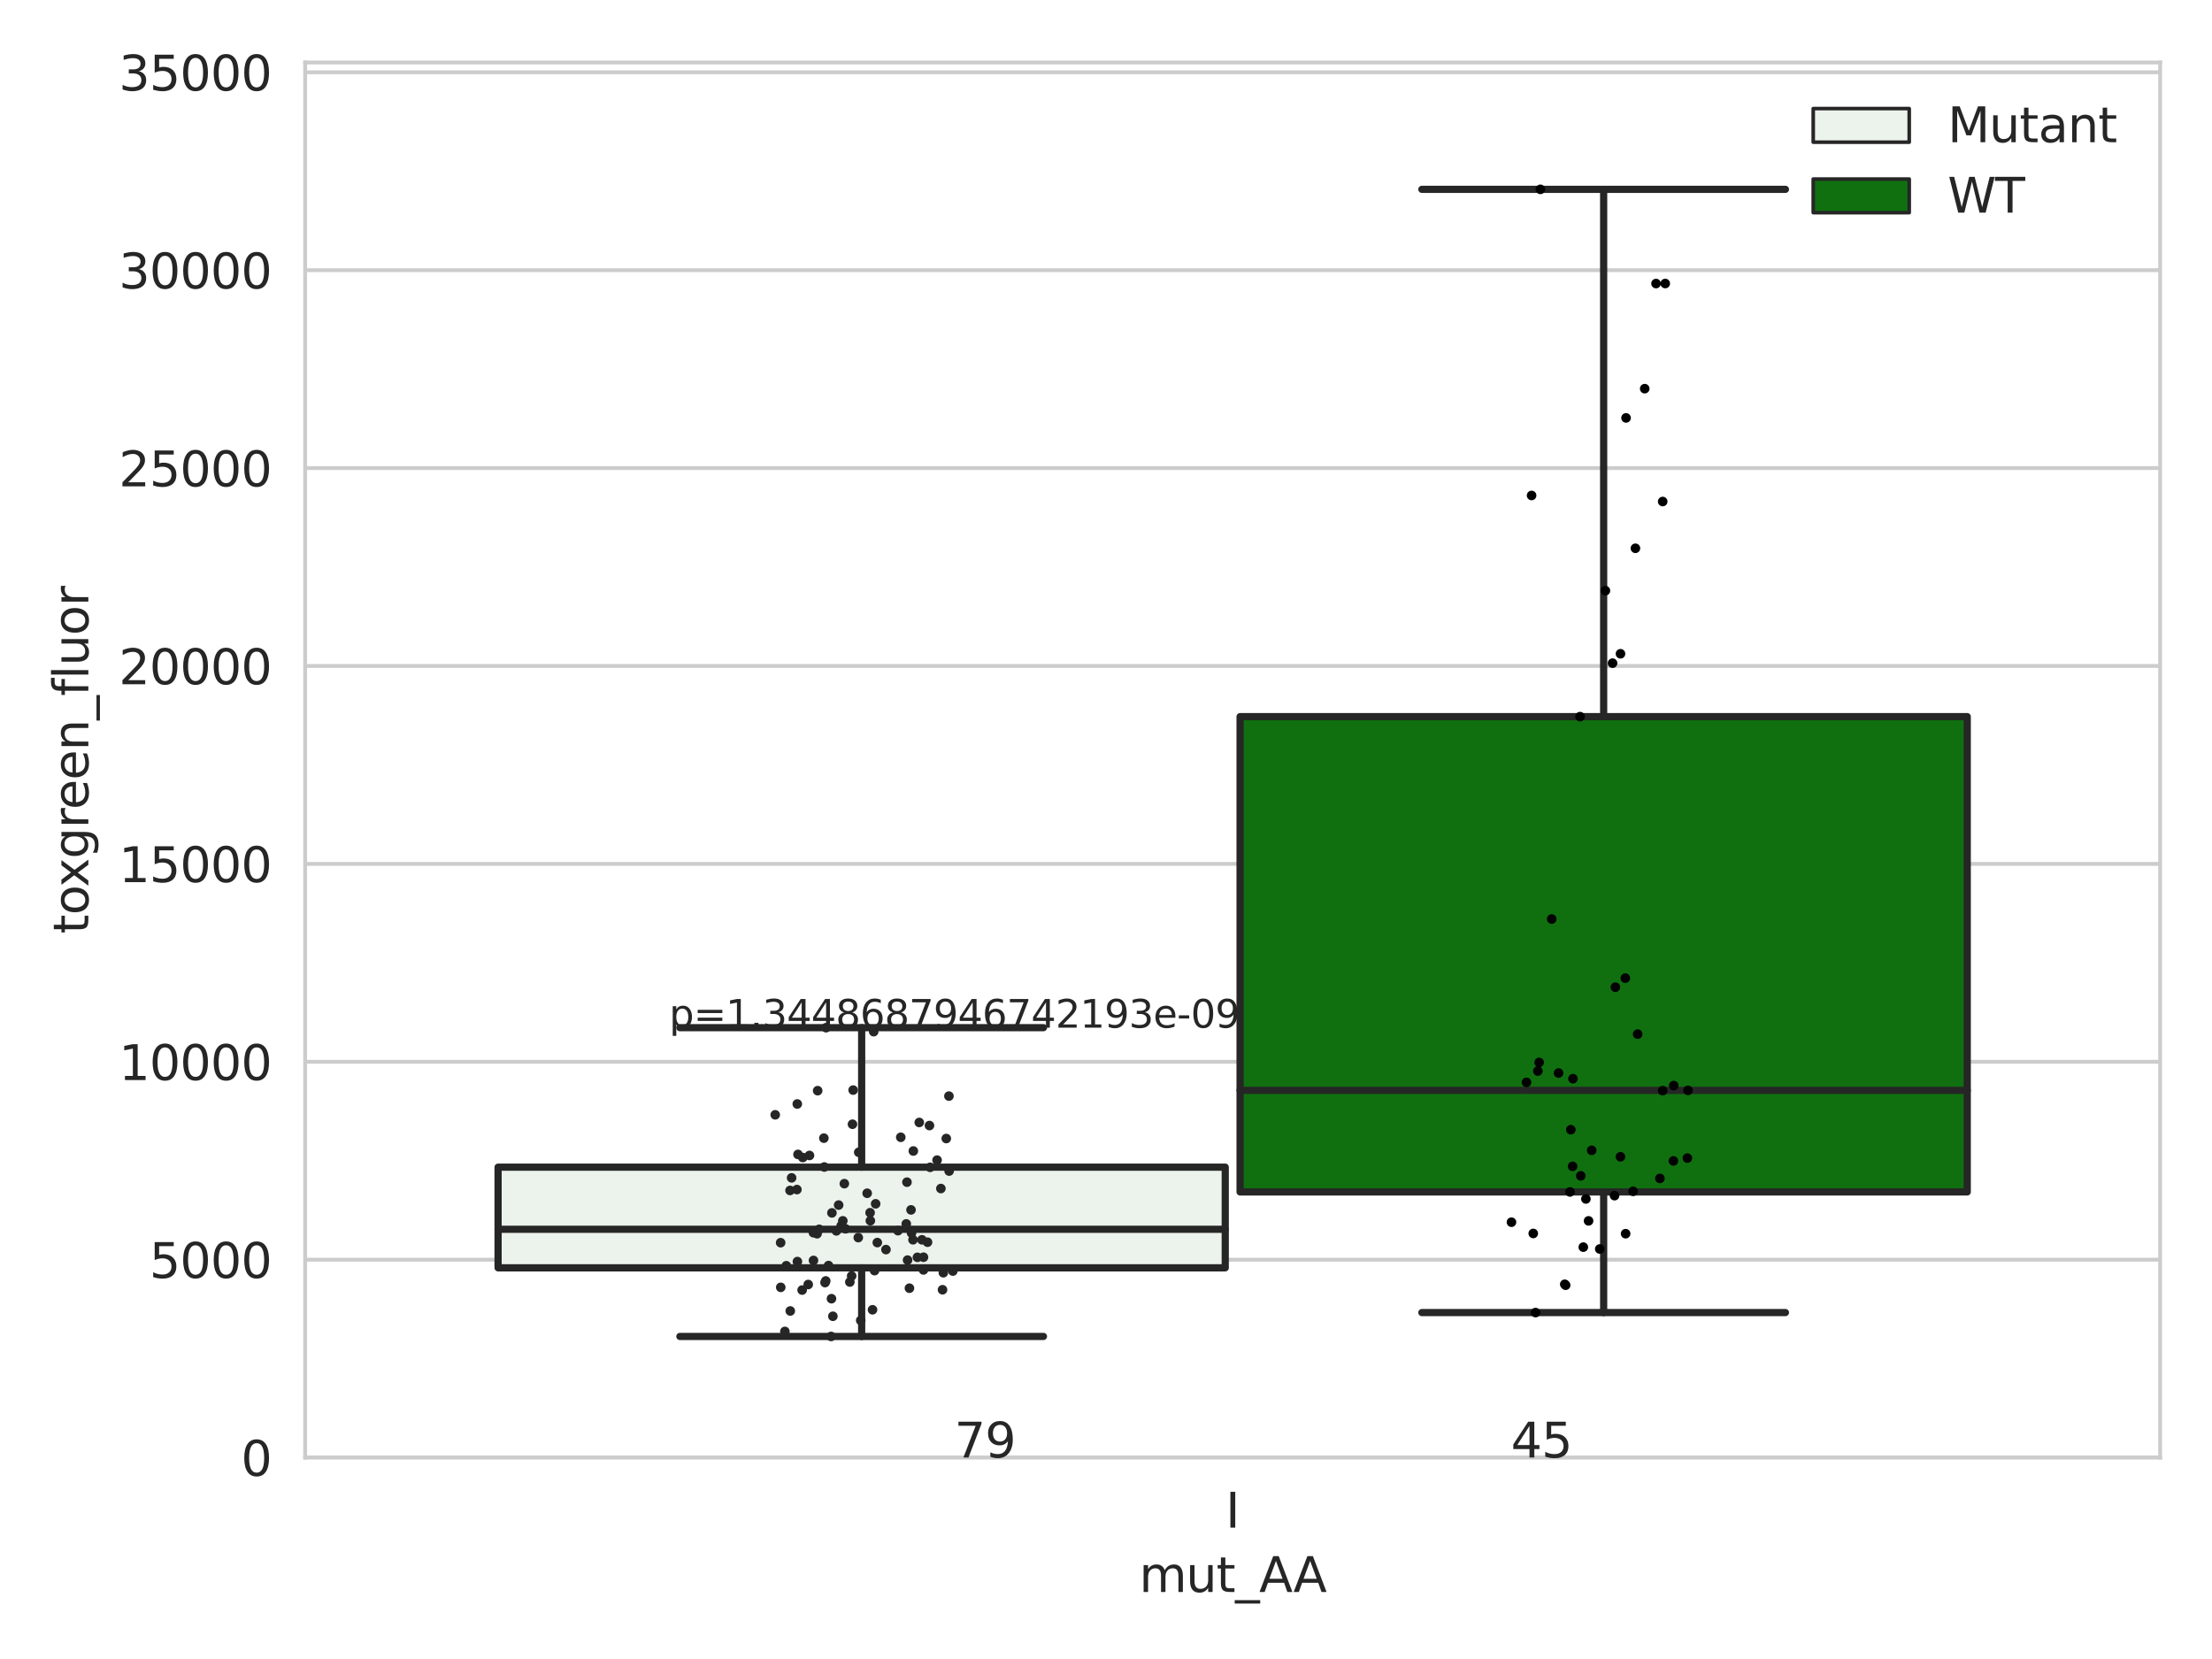 <?xml version="1.0" encoding="utf-8" standalone="no"?>
<!DOCTYPE svg PUBLIC "-//W3C//DTD SVG 1.1//EN"
  "http://www.w3.org/Graphics/SVG/1.1/DTD/svg11.dtd">
<svg xmlns:xlink="http://www.w3.org/1999/xlink" width="460.8pt" height="345.6pt" viewBox="0 0 460.8 345.6" xmlns="http://www.w3.org/2000/svg" version="1.1">
 <defs>
  <style type="text/css">*{stroke-linejoin: round; stroke-linecap: butt}</style>
 </defs>
 <g id="figure_1">
  <g id="patch_1">
   <path d="M 0 345.6 
L 460.8 345.6 
L 460.8 0 
L 0 0 
z
" style="fill: #ffffff"/>
  </g>
  <g id="axes_1">
   <g id="patch_2">
    <path d="M 63.571 303.64 
L 450 303.64 
L 450 13.022 
L 63.571 13.022 
z
" style="fill: #ffffff"/>
   </g>
   <g id="matplotlib.axis_1">
    <g id="xtick_1">
     <g id="text_1">
      <!-- I -->
      <g style="fill: #262626" transform="translate(255.311 318.238) scale(0.1 -0.1)">
       <defs>
        <path id="DejaVuSans-49" d="M 628 4666 
L 1259 4666 
L 1259 0 
L 628 0 
L 628 4666 
z
" transform="scale(0.016)"/>
       </defs>
       <use xlink:href="#DejaVuSans-49"/>
      </g>
     </g>
    </g>
    <g id="text_2">
     <!-- mut_AA -->
     <g style="fill: #262626" transform="translate(237.308 331.638) scale(0.1 -0.1)">
      <defs>
       <path id="DejaVuSans-6d" d="M 3328 2828 
Q 3544 3216 3844 3400 
Q 4144 3584 4550 3584 
Q 5097 3584 5394 3201 
Q 5691 2819 5691 2113 
L 5691 0 
L 5113 0 
L 5113 2094 
Q 5113 2597 4934 2840 
Q 4756 3084 4391 3084 
Q 3944 3084 3684 2787 
Q 3425 2491 3425 1978 
L 3425 0 
L 2847 0 
L 2847 2094 
Q 2847 2600 2669 2842 
Q 2491 3084 2119 3084 
Q 1678 3084 1418 2786 
Q 1159 2488 1159 1978 
L 1159 0 
L 581 0 
L 581 3500 
L 1159 3500 
L 1159 2956 
Q 1356 3278 1631 3431 
Q 1906 3584 2284 3584 
Q 2666 3584 2933 3390 
Q 3200 3197 3328 2828 
z
" transform="scale(0.016)"/>
       <path id="DejaVuSans-75" d="M 544 1381 
L 544 3500 
L 1119 3500 
L 1119 1403 
Q 1119 906 1312 657 
Q 1506 409 1894 409 
Q 2359 409 2629 706 
Q 2900 1003 2900 1516 
L 2900 3500 
L 3475 3500 
L 3475 0 
L 2900 0 
L 2900 538 
Q 2691 219 2414 64 
Q 2138 -91 1772 -91 
Q 1169 -91 856 284 
Q 544 659 544 1381 
z
M 1991 3584 
L 1991 3584 
z
" transform="scale(0.016)"/>
       <path id="DejaVuSans-74" d="M 1172 4494 
L 1172 3500 
L 2356 3500 
L 2356 3053 
L 1172 3053 
L 1172 1153 
Q 1172 725 1289 603 
Q 1406 481 1766 481 
L 2356 481 
L 2356 0 
L 1766 0 
Q 1100 0 847 248 
Q 594 497 594 1153 
L 594 3053 
L 172 3053 
L 172 3500 
L 594 3500 
L 594 4494 
L 1172 4494 
z
" transform="scale(0.016)"/>
       <path id="DejaVuSans-5f" d="M 3263 -1063 
L 3263 -1509 
L -63 -1509 
L -63 -1063 
L 3263 -1063 
z
" transform="scale(0.016)"/>
       <path id="DejaVuSans-41" d="M 2188 4044 
L 1331 1722 
L 3047 1722 
L 2188 4044 
z
M 1831 4666 
L 2547 4666 
L 4325 0 
L 3669 0 
L 3244 1197 
L 1141 1197 
L 716 0 
L 50 0 
L 1831 4666 
z
" transform="scale(0.016)"/>
      </defs>
      <use xlink:href="#DejaVuSans-6d"/>
      <use xlink:href="#DejaVuSans-75" x="97.412"/>
      <use xlink:href="#DejaVuSans-74" x="160.791"/>
      <use xlink:href="#DejaVuSans-5f" x="200"/>
      <use xlink:href="#DejaVuSans-41" x="250"/>
      <use xlink:href="#DejaVuSans-41" x="321.158"/>
     </g>
    </g>
   </g>
   <g id="matplotlib.axis_2">
    <g id="ytick_1">
     <g id="line2d_1">
      <path d="M 63.571 303.64 
L 450 303.64 
" clip-path="url(#pc2cc6bfd15)" style="fill: none; stroke: #cccccc; stroke-width: 0.8; stroke-linecap: round"/>
     </g>
     <g id="text_3">
      <!-- 0 -->
      <g style="fill: #262626" transform="translate(50.209 307.439) scale(0.1 -0.1)">
       <defs>
        <path id="DejaVuSans-30" d="M 2034 4250 
Q 1547 4250 1301 3770 
Q 1056 3291 1056 2328 
Q 1056 1369 1301 889 
Q 1547 409 2034 409 
Q 2525 409 2770 889 
Q 3016 1369 3016 2328 
Q 3016 3291 2770 3770 
Q 2525 4250 2034 4250 
z
M 2034 4750 
Q 2819 4750 3233 4129 
Q 3647 3509 3647 2328 
Q 3647 1150 3233 529 
Q 2819 -91 2034 -91 
Q 1250 -91 836 529 
Q 422 1150 422 2328 
Q 422 3509 836 4129 
Q 1250 4750 2034 4750 
z
" transform="scale(0.016)"/>
       </defs>
       <use xlink:href="#DejaVuSans-30"/>
      </g>
     </g>
    </g>
    <g id="ytick_2">
     <g id="line2d_2">
      <path d="M 63.571 262.414 
L 450 262.414 
" clip-path="url(#pc2cc6bfd15)" style="fill: none; stroke: #cccccc; stroke-width: 0.8; stroke-linecap: round"/>
     </g>
     <g id="text_4">
      <!-- 5000 -->
      <g style="fill: #262626" transform="translate(31.121 266.214) scale(0.1 -0.1)">
       <defs>
        <path id="DejaVuSans-35" d="M 691 4666 
L 3169 4666 
L 3169 4134 
L 1269 4134 
L 1269 2991 
Q 1406 3038 1543 3061 
Q 1681 3084 1819 3084 
Q 2600 3084 3056 2656 
Q 3513 2228 3513 1497 
Q 3513 744 3044 326 
Q 2575 -91 1722 -91 
Q 1428 -91 1123 -41 
Q 819 9 494 109 
L 494 744 
Q 775 591 1075 516 
Q 1375 441 1709 441 
Q 2250 441 2565 725 
Q 2881 1009 2881 1497 
Q 2881 1984 2565 2268 
Q 2250 2553 1709 2553 
Q 1456 2553 1204 2497 
Q 953 2441 691 2322 
L 691 4666 
z
" transform="scale(0.016)"/>
       </defs>
       <use xlink:href="#DejaVuSans-35"/>
       <use xlink:href="#DejaVuSans-30" x="63.623"/>
       <use xlink:href="#DejaVuSans-30" x="127.246"/>
       <use xlink:href="#DejaVuSans-30" x="190.869"/>
      </g>
     </g>
    </g>
    <g id="ytick_3">
     <g id="line2d_3">
      <path d="M 63.571 221.189 
L 450 221.189 
" clip-path="url(#pc2cc6bfd15)" style="fill: none; stroke: #cccccc; stroke-width: 0.8; stroke-linecap: round"/>
     </g>
     <g id="text_5">
      <!-- 10000 -->
      <g style="fill: #262626" transform="translate(24.759 224.988) scale(0.1 -0.1)">
       <defs>
        <path id="DejaVuSans-31" d="M 794 531 
L 1825 531 
L 1825 4091 
L 703 3866 
L 703 4441 
L 1819 4666 
L 2450 4666 
L 2450 531 
L 3481 531 
L 3481 0 
L 794 0 
L 794 531 
z
" transform="scale(0.016)"/>
       </defs>
       <use xlink:href="#DejaVuSans-31"/>
       <use xlink:href="#DejaVuSans-30" x="63.623"/>
       <use xlink:href="#DejaVuSans-30" x="127.246"/>
       <use xlink:href="#DejaVuSans-30" x="190.869"/>
       <use xlink:href="#DejaVuSans-30" x="254.492"/>
      </g>
     </g>
    </g>
    <g id="ytick_4">
     <g id="line2d_4">
      <path d="M 63.571 179.963 
L 450 179.963 
" clip-path="url(#pc2cc6bfd15)" style="fill: none; stroke: #cccccc; stroke-width: 0.8; stroke-linecap: round"/>
     </g>
     <g id="text_6">
      <!-- 15000 -->
      <g style="fill: #262626" transform="translate(24.759 183.762) scale(0.1 -0.1)">
       <use xlink:href="#DejaVuSans-31"/>
       <use xlink:href="#DejaVuSans-35" x="63.623"/>
       <use xlink:href="#DejaVuSans-30" x="127.246"/>
       <use xlink:href="#DejaVuSans-30" x="190.869"/>
       <use xlink:href="#DejaVuSans-30" x="254.492"/>
      </g>
     </g>
    </g>
    <g id="ytick_5">
     <g id="line2d_5">
      <path d="M 63.571 138.738 
L 450 138.738 
" clip-path="url(#pc2cc6bfd15)" style="fill: none; stroke: #cccccc; stroke-width: 0.8; stroke-linecap: round"/>
     </g>
     <g id="text_7">
      <!-- 20000 -->
      <g style="fill: #262626" transform="translate(24.759 142.537) scale(0.1 -0.1)">
       <defs>
        <path id="DejaVuSans-32" d="M 1228 531 
L 3431 531 
L 3431 0 
L 469 0 
L 469 531 
Q 828 903 1448 1529 
Q 2069 2156 2228 2338 
Q 2531 2678 2651 2914 
Q 2772 3150 2772 3378 
Q 2772 3750 2511 3984 
Q 2250 4219 1831 4219 
Q 1534 4219 1204 4116 
Q 875 4013 500 3803 
L 500 4441 
Q 881 4594 1212 4672 
Q 1544 4750 1819 4750 
Q 2544 4750 2975 4387 
Q 3406 4025 3406 3419 
Q 3406 3131 3298 2873 
Q 3191 2616 2906 2266 
Q 2828 2175 2409 1742 
Q 1991 1309 1228 531 
z
" transform="scale(0.016)"/>
       </defs>
       <use xlink:href="#DejaVuSans-32"/>
       <use xlink:href="#DejaVuSans-30" x="63.623"/>
       <use xlink:href="#DejaVuSans-30" x="127.246"/>
       <use xlink:href="#DejaVuSans-30" x="190.869"/>
       <use xlink:href="#DejaVuSans-30" x="254.492"/>
      </g>
     </g>
    </g>
    <g id="ytick_6">
     <g id="line2d_6">
      <path d="M 63.571 97.512 
L 450 97.512 
" clip-path="url(#pc2cc6bfd15)" style="fill: none; stroke: #cccccc; stroke-width: 0.8; stroke-linecap: round"/>
     </g>
     <g id="text_8">
      <!-- 25000 -->
      <g style="fill: #262626" transform="translate(24.759 101.311) scale(0.1 -0.1)">
       <use xlink:href="#DejaVuSans-32"/>
       <use xlink:href="#DejaVuSans-35" x="63.623"/>
       <use xlink:href="#DejaVuSans-30" x="127.246"/>
       <use xlink:href="#DejaVuSans-30" x="190.869"/>
       <use xlink:href="#DejaVuSans-30" x="254.492"/>
      </g>
     </g>
    </g>
    <g id="ytick_7">
     <g id="line2d_7">
      <path d="M 63.571 56.286 
L 450 56.286 
" clip-path="url(#pc2cc6bfd15)" style="fill: none; stroke: #cccccc; stroke-width: 0.8; stroke-linecap: round"/>
     </g>
     <g id="text_9">
      <!-- 30000 -->
      <g style="fill: #262626" transform="translate(24.759 60.085) scale(0.1 -0.1)">
       <defs>
        <path id="DejaVuSans-33" d="M 2597 2516 
Q 3050 2419 3304 2112 
Q 3559 1806 3559 1356 
Q 3559 666 3084 287 
Q 2609 -91 1734 -91 
Q 1441 -91 1130 -33 
Q 819 25 488 141 
L 488 750 
Q 750 597 1062 519 
Q 1375 441 1716 441 
Q 2309 441 2620 675 
Q 2931 909 2931 1356 
Q 2931 1769 2642 2001 
Q 2353 2234 1838 2234 
L 1294 2234 
L 1294 2753 
L 1863 2753 
Q 2328 2753 2575 2939 
Q 2822 3125 2822 3475 
Q 2822 3834 2567 4026 
Q 2313 4219 1838 4219 
Q 1578 4219 1281 4162 
Q 984 4106 628 3988 
L 628 4550 
Q 988 4650 1302 4700 
Q 1616 4750 1894 4750 
Q 2613 4750 3031 4423 
Q 3450 4097 3450 3541 
Q 3450 3153 3228 2886 
Q 3006 2619 2597 2516 
z
" transform="scale(0.016)"/>
       </defs>
       <use xlink:href="#DejaVuSans-33"/>
       <use xlink:href="#DejaVuSans-30" x="63.623"/>
       <use xlink:href="#DejaVuSans-30" x="127.246"/>
       <use xlink:href="#DejaVuSans-30" x="190.869"/>
       <use xlink:href="#DejaVuSans-30" x="254.492"/>
      </g>
     </g>
    </g>
    <g id="ytick_8">
     <g id="line2d_8">
      <path d="M 63.571 15.061 
L 450 15.061 
" clip-path="url(#pc2cc6bfd15)" style="fill: none; stroke: #cccccc; stroke-width: 0.8; stroke-linecap: round"/>
     </g>
     <g id="text_10">
      <!-- 35000 -->
      <g style="fill: #262626" transform="translate(24.759 18.86) scale(0.1 -0.1)">
       <use xlink:href="#DejaVuSans-33"/>
       <use xlink:href="#DejaVuSans-35" x="63.623"/>
       <use xlink:href="#DejaVuSans-30" x="127.246"/>
       <use xlink:href="#DejaVuSans-30" x="190.869"/>
       <use xlink:href="#DejaVuSans-30" x="254.492"/>
      </g>
     </g>
    </g>
    <g id="text_11">
     <!-- toxgreen_fluor -->
     <g style="fill: #262626" transform="translate(18.401 194.526) rotate(-90) scale(0.1 -0.1)">
      <defs>
       <path id="DejaVuSans-6f" d="M 1959 3097 
Q 1497 3097 1228 2736 
Q 959 2375 959 1747 
Q 959 1119 1226 758 
Q 1494 397 1959 397 
Q 2419 397 2687 759 
Q 2956 1122 2956 1747 
Q 2956 2369 2687 2733 
Q 2419 3097 1959 3097 
z
M 1959 3584 
Q 2709 3584 3137 3096 
Q 3566 2609 3566 1747 
Q 3566 888 3137 398 
Q 2709 -91 1959 -91 
Q 1206 -91 779 398 
Q 353 888 353 1747 
Q 353 2609 779 3096 
Q 1206 3584 1959 3584 
z
" transform="scale(0.016)"/>
       <path id="DejaVuSans-78" d="M 3513 3500 
L 2247 1797 
L 3578 0 
L 2900 0 
L 1881 1375 
L 863 0 
L 184 0 
L 1544 1831 
L 300 3500 
L 978 3500 
L 1906 2253 
L 2834 3500 
L 3513 3500 
z
" transform="scale(0.016)"/>
       <path id="DejaVuSans-67" d="M 2906 1791 
Q 2906 2416 2648 2759 
Q 2391 3103 1925 3103 
Q 1463 3103 1205 2759 
Q 947 2416 947 1791 
Q 947 1169 1205 825 
Q 1463 481 1925 481 
Q 2391 481 2648 825 
Q 2906 1169 2906 1791 
z
M 3481 434 
Q 3481 -459 3084 -895 
Q 2688 -1331 1869 -1331 
Q 1566 -1331 1297 -1286 
Q 1028 -1241 775 -1147 
L 775 -588 
Q 1028 -725 1275 -790 
Q 1522 -856 1778 -856 
Q 2344 -856 2625 -561 
Q 2906 -266 2906 331 
L 2906 616 
Q 2728 306 2450 153 
Q 2172 0 1784 0 
Q 1141 0 747 490 
Q 353 981 353 1791 
Q 353 2603 747 3093 
Q 1141 3584 1784 3584 
Q 2172 3584 2450 3431 
Q 2728 3278 2906 2969 
L 2906 3500 
L 3481 3500 
L 3481 434 
z
" transform="scale(0.016)"/>
       <path id="DejaVuSans-72" d="M 2631 2963 
Q 2534 3019 2420 3045 
Q 2306 3072 2169 3072 
Q 1681 3072 1420 2755 
Q 1159 2438 1159 1844 
L 1159 0 
L 581 0 
L 581 3500 
L 1159 3500 
L 1159 2956 
Q 1341 3275 1631 3429 
Q 1922 3584 2338 3584 
Q 2397 3584 2469 3576 
Q 2541 3569 2628 3553 
L 2631 2963 
z
" transform="scale(0.016)"/>
       <path id="DejaVuSans-65" d="M 3597 1894 
L 3597 1613 
L 953 1613 
Q 991 1019 1311 708 
Q 1631 397 2203 397 
Q 2534 397 2845 478 
Q 3156 559 3463 722 
L 3463 178 
Q 3153 47 2828 -22 
Q 2503 -91 2169 -91 
Q 1331 -91 842 396 
Q 353 884 353 1716 
Q 353 2575 817 3079 
Q 1281 3584 2069 3584 
Q 2775 3584 3186 3129 
Q 3597 2675 3597 1894 
z
M 3022 2063 
Q 3016 2534 2758 2815 
Q 2500 3097 2075 3097 
Q 1594 3097 1305 2825 
Q 1016 2553 972 2059 
L 3022 2063 
z
" transform="scale(0.016)"/>
       <path id="DejaVuSans-6e" d="M 3513 2113 
L 3513 0 
L 2938 0 
L 2938 2094 
Q 2938 2591 2744 2837 
Q 2550 3084 2163 3084 
Q 1697 3084 1428 2787 
Q 1159 2491 1159 1978 
L 1159 0 
L 581 0 
L 581 3500 
L 1159 3500 
L 1159 2956 
Q 1366 3272 1645 3428 
Q 1925 3584 2291 3584 
Q 2894 3584 3203 3211 
Q 3513 2838 3513 2113 
z
" transform="scale(0.016)"/>
       <path id="DejaVuSans-66" d="M 2375 4863 
L 2375 4384 
L 1825 4384 
Q 1516 4384 1395 4259 
Q 1275 4134 1275 3809 
L 1275 3500 
L 2222 3500 
L 2222 3053 
L 1275 3053 
L 1275 0 
L 697 0 
L 697 3053 
L 147 3053 
L 147 3500 
L 697 3500 
L 697 3744 
Q 697 4328 969 4595 
Q 1241 4863 1831 4863 
L 2375 4863 
z
" transform="scale(0.016)"/>
       <path id="DejaVuSans-6c" d="M 603 4863 
L 1178 4863 
L 1178 0 
L 603 0 
L 603 4863 
z
" transform="scale(0.016)"/>
      </defs>
      <use xlink:href="#DejaVuSans-74"/>
      <use xlink:href="#DejaVuSans-6f" x="39.209"/>
      <use xlink:href="#DejaVuSans-78" x="97.266"/>
      <use xlink:href="#DejaVuSans-67" x="156.445"/>
      <use xlink:href="#DejaVuSans-72" x="219.922"/>
      <use xlink:href="#DejaVuSans-65" x="258.785"/>
      <use xlink:href="#DejaVuSans-65" x="320.309"/>
      <use xlink:href="#DejaVuSans-6e" x="381.832"/>
      <use xlink:href="#DejaVuSans-5f" x="445.211"/>
      <use xlink:href="#DejaVuSans-66" x="495.211"/>
      <use xlink:href="#DejaVuSans-6c" x="530.416"/>
      <use xlink:href="#DejaVuSans-75" x="558.199"/>
      <use xlink:href="#DejaVuSans-6f" x="621.578"/>
      <use xlink:href="#DejaVuSans-72" x="682.76"/>
     </g>
    </g>
   </g>
   <g id="patch_3">
    <path d="M 103.76 264.112 
L 255.24 264.112 
L 255.24 243.141 
L 103.76 243.141 
L 103.76 264.112 
z
" clip-path="url(#pc2cc6bfd15)" style="fill: #ecf2ec; stroke: #262626; stroke-width: 1.5; stroke-linejoin: miter"/>
   </g>
   <g id="patch_4">
    <path d="M 258.331 248.303 
L 409.811 248.303 
L 409.811 149.289 
L 258.331 149.289 
L 258.331 248.303 
z
" clip-path="url(#pc2cc6bfd15)" style="fill: #107010; stroke: #262626; stroke-width: 1.5; stroke-linejoin: miter"/>
   </g>
   <g id="patch_5">
    <path d="M 256.786 303.64 
L 256.786 303.64 
L 256.786 303.64 
L 256.786 303.64 
z
" clip-path="url(#pc2cc6bfd15)" style="fill: #ecf2ec; stroke: #262626; stroke-width: 0.75; stroke-linejoin: miter"/>
   </g>
   <g id="patch_6">
    <path d="M 256.786 303.64 
L 256.786 303.64 
L 256.786 303.64 
L 256.786 303.64 
z
" clip-path="url(#pc2cc6bfd15)" style="fill: #107010; stroke: #262626; stroke-width: 0.75; stroke-linejoin: miter"/>
   </g>
   <g id="PathCollection_1"/>
   <g id="PathCollection_2"/>
   <g id="line2d_9">
    <path d="M 179.5 264.112 
L 179.5 278.405 
" clip-path="url(#pc2cc6bfd15)" style="fill: none; stroke: #262626; stroke-width: 1.5; stroke-linecap: round"/>
   </g>
   <g id="line2d_10">
    <path d="M 179.5 243.141 
L 179.5 214.086 
" clip-path="url(#pc2cc6bfd15)" style="fill: none; stroke: #262626; stroke-width: 1.5; stroke-linecap: round"/>
   </g>
   <g id="line2d_11">
    <path d="M 141.63 278.405 
L 217.37 278.405 
" clip-path="url(#pc2cc6bfd15)" style="fill: none; stroke: #262626; stroke-width: 1.5; stroke-linecap: round"/>
   </g>
   <g id="line2d_12">
    <path d="M 141.63 214.086 
L 217.37 214.086 
" clip-path="url(#pc2cc6bfd15)" style="fill: none; stroke: #262626; stroke-width: 1.5; stroke-linecap: round"/>
   </g>
   <g id="line2d_13"/>
   <g id="line2d_14">
    <path d="M 334.071 248.303 
L 334.071 273.432 
" clip-path="url(#pc2cc6bfd15)" style="fill: none; stroke: #262626; stroke-width: 1.5; stroke-linecap: round"/>
   </g>
   <g id="line2d_15">
    <path d="M 334.071 149.289 
L 334.071 39.442 
" clip-path="url(#pc2cc6bfd15)" style="fill: none; stroke: #262626; stroke-width: 1.5; stroke-linecap: round"/>
   </g>
   <g id="line2d_16">
    <path d="M 296.201 273.432 
L 371.941 273.432 
" clip-path="url(#pc2cc6bfd15)" style="fill: none; stroke: #262626; stroke-width: 1.5; stroke-linecap: round"/>
   </g>
   <g id="line2d_17">
    <path d="M 296.201 39.442 
L 371.941 39.442 
" clip-path="url(#pc2cc6bfd15)" style="fill: none; stroke: #262626; stroke-width: 1.5; stroke-linecap: round"/>
   </g>
   <g id="line2d_18"/>
   <g id="line2d_19">
    <path d="M 103.76 256.086 
L 255.24 256.086 
" clip-path="url(#pc2cc6bfd15)" style="fill: none; stroke: #262626; stroke-width: 1.5; stroke-linecap: round"/>
   </g>
   <g id="line2d_20">
    <path d="M 258.331 227.143 
L 409.811 227.143 
" clip-path="url(#pc2cc6bfd15)" style="fill: none; stroke: #262626; stroke-width: 1.5; stroke-linecap: round"/>
   </g>
   <g id="patch_7">
    <path d="M 63.571 303.64 
L 63.571 13.022 
" style="fill: none; stroke: #cccccc; stroke-width: 0.8; stroke-linejoin: miter; stroke-linecap: square"/>
   </g>
   <g id="patch_8">
    <path d="M 450 303.64 
L 450 13.022 
" style="fill: none; stroke: #cccccc; stroke-width: 0.8; stroke-linejoin: miter; stroke-linecap: square"/>
   </g>
   <g id="patch_9">
    <path d="M 63.571 303.64 
L 450 303.64 
" style="fill: none; stroke: #cccccc; stroke-width: 0.8; stroke-linejoin: miter; stroke-linecap: square"/>
   </g>
   <g id="patch_10">
    <path d="M 63.571 13.022 
L 450 13.022 
" style="fill: none; stroke: #cccccc; stroke-width: 0.8; stroke-linejoin: miter; stroke-linecap: square"/>
   </g>
   <g id="PathCollection_3">
    <defs>
     <path id="C0_0_61fa619f77" d="M 0 1 
C 0.265 1 0.52 0.895 0.707 0.707 
C 0.895 0.52 1 0.265 1 -0 
C 1 -0.265 0.895 -0.52 0.707 -0.707 
C 0.52 -0.895 0.265 -1 0 -1 
C -0.265 -1 -0.52 -0.895 -0.707 -0.707 
C -0.895 -0.52 -1 -0.265 -1 0 
C -1 0.265 -0.895 0.52 -0.707 0.707 
C -0.52 0.895 -0.265 1 0 1 
z
"/>
    </defs>
    <g clip-path="url(#pc2cc6bfd15)">
     <use xlink:href="#C0_0_61fa619f77" x="173.134" y="278.405" style="fill: #262626"/>
    </g>
    <g clip-path="url(#pc2cc6bfd15)">
     <use xlink:href="#C0_0_61fa619f77" x="172.084" y="214.086" style="fill: #262626"/>
    </g>
    <g clip-path="url(#pc2cc6bfd15)">
     <use xlink:href="#C0_0_61fa619f77" x="195.21" y="241.673" style="fill: #262626"/>
    </g>
    <g clip-path="url(#pc2cc6bfd15)">
     <use xlink:href="#C0_0_61fa619f77" x="196.344" y="268.678" style="fill: #262626"/>
    </g>
    <g clip-path="url(#pc2cc6bfd15)">
     <use xlink:href="#C0_0_61fa619f77" x="192.066" y="258.271" style="fill: #262626"/>
    </g>
    <g clip-path="url(#pc2cc6bfd15)">
     <use xlink:href="#C0_0_61fa619f77" x="184.564" y="260.31" style="fill: #262626"/>
    </g>
    <g clip-path="url(#pc2cc6bfd15)">
     <use xlink:href="#C0_0_61fa619f77" x="172.019" y="266.843" style="fill: #262626"/>
    </g>
    <g clip-path="url(#pc2cc6bfd15)">
     <use xlink:href="#C0_0_61fa619f77" x="168.367" y="267.588" style="fill: #262626"/>
    </g>
    <g clip-path="url(#pc2cc6bfd15)">
     <use xlink:href="#C0_0_61fa619f77" x="175.893" y="246.58" style="fill: #262626"/>
    </g>
    <g clip-path="url(#pc2cc6bfd15)">
     <use xlink:href="#C0_0_61fa619f77" x="188.793" y="254.959" style="fill: #262626"/>
    </g>
    <g clip-path="url(#pc2cc6bfd15)">
     <use xlink:href="#C0_0_61fa619f77" x="192.381" y="264.546" style="fill: #262626"/>
    </g>
    <g clip-path="url(#pc2cc6bfd15)">
     <use xlink:href="#C0_0_61fa619f77" x="174.233" y="256.415" style="fill: #262626"/>
    </g>
    <g clip-path="url(#pc2cc6bfd15)">
     <use xlink:href="#C0_0_61fa619f77" x="181.763" y="272.851" style="fill: #262626"/>
    </g>
    <g clip-path="url(#pc2cc6bfd15)">
     <use xlink:href="#C0_0_61fa619f77" x="187.065" y="256.371" style="fill: #262626"/>
    </g>
    <g clip-path="url(#pc2cc6bfd15)">
     <use xlink:href="#C0_0_61fa619f77" x="191.498" y="233.83" style="fill: #262626"/>
    </g>
    <g clip-path="url(#pc2cc6bfd15)">
     <use xlink:href="#C0_0_61fa619f77" x="193.623" y="234.471" style="fill: #262626"/>
    </g>
    <g clip-path="url(#pc2cc6bfd15)">
     <use xlink:href="#C0_0_61fa619f77" x="187.647" y="236.919" style="fill: #262626"/>
    </g>
    <g clip-path="url(#pc2cc6bfd15)">
     <use xlink:href="#C0_0_61fa619f77" x="173.505" y="274.203" style="fill: #262626"/>
    </g>
    <g clip-path="url(#pc2cc6bfd15)">
     <use xlink:href="#C0_0_61fa619f77" x="164.907" y="245.367" style="fill: #262626"/>
    </g>
    <g clip-path="url(#pc2cc6bfd15)">
     <use xlink:href="#C0_0_61fa619f77" x="176.133" y="255.979" style="fill: #262626"/>
    </g>
    <g clip-path="url(#pc2cc6bfd15)">
     <use xlink:href="#C0_0_61fa619f77" x="162.645" y="268.178" style="fill: #262626"/>
    </g>
    <g clip-path="url(#pc2cc6bfd15)">
     <use xlink:href="#C0_0_61fa619f77" x="177.415" y="265.804" style="fill: #262626"/>
    </g>
    <g clip-path="url(#pc2cc6bfd15)">
     <use xlink:href="#C0_0_61fa619f77" x="193.76" y="243.173" style="fill: #262626"/>
    </g>
    <g clip-path="url(#pc2cc6bfd15)">
     <use xlink:href="#C0_0_61fa619f77" x="162.622" y="258.875" style="fill: #262626"/>
    </g>
    <g clip-path="url(#pc2cc6bfd15)">
     <use xlink:href="#C0_0_61fa619f77" x="173.212" y="270.541" style="fill: #262626"/>
    </g>
    <g clip-path="url(#pc2cc6bfd15)">
     <use xlink:href="#C0_0_61fa619f77" x="192.378" y="261.904" style="fill: #262626"/>
    </g>
    <g clip-path="url(#pc2cc6bfd15)">
     <use xlink:href="#C0_0_61fa619f77" x="196.004" y="247.593" style="fill: #262626"/>
    </g>
    <g clip-path="url(#pc2cc6bfd15)">
     <use xlink:href="#C0_0_61fa619f77" x="168.632" y="240.701" style="fill: #262626"/>
    </g>
    <g clip-path="url(#pc2cc6bfd15)">
     <use xlink:href="#C0_0_61fa619f77" x="167.101" y="268.743" style="fill: #262626"/>
    </g>
    <g clip-path="url(#pc2cc6bfd15)">
     <use xlink:href="#C0_0_61fa619f77" x="167.238" y="241.135" style="fill: #262626"/>
    </g>
    <g clip-path="url(#pc2cc6bfd15)">
     <use xlink:href="#C0_0_61fa619f77" x="198.5" y="264.782" style="fill: #262626"/>
    </g>
    <g clip-path="url(#pc2cc6bfd15)">
     <use xlink:href="#C0_0_61fa619f77" x="188.938" y="246.266" style="fill: #262626"/>
    </g>
    <g clip-path="url(#pc2cc6bfd15)">
     <use xlink:href="#C0_0_61fa619f77" x="179.306" y="275.068" style="fill: #262626"/>
    </g>
    <g clip-path="url(#pc2cc6bfd15)">
     <use xlink:href="#C0_0_61fa619f77" x="189.453" y="268.354" style="fill: #262626"/>
    </g>
    <g clip-path="url(#pc2cc6bfd15)">
     <use xlink:href="#C0_0_61fa619f77" x="166.239" y="240.487" style="fill: #262626"/>
    </g>
    <g clip-path="url(#pc2cc6bfd15)">
     <use xlink:href="#C0_0_61fa619f77" x="164.628" y="273.098" style="fill: #262626"/>
    </g>
    <g clip-path="url(#pc2cc6bfd15)">
     <use xlink:href="#C0_0_61fa619f77" x="171.713" y="243.108" style="fill: #262626"/>
    </g>
    <g clip-path="url(#pc2cc6bfd15)">
     <use xlink:href="#C0_0_61fa619f77" x="166.01" y="247.809" style="fill: #262626"/>
    </g>
    <g clip-path="url(#pc2cc6bfd15)">
     <use xlink:href="#C0_0_61fa619f77" x="164.58" y="247.993" style="fill: #262626"/>
    </g>
    <g clip-path="url(#pc2cc6bfd15)">
     <use xlink:href="#C0_0_61fa619f77" x="191.113" y="261.925" style="fill: #262626"/>
    </g>
    <g clip-path="url(#pc2cc6bfd15)">
     <use xlink:href="#C0_0_61fa619f77" x="170.336" y="227.207" style="fill: #262626"/>
    </g>
    <g clip-path="url(#pc2cc6bfd15)">
     <use xlink:href="#C0_0_61fa619f77" x="171.628" y="237.099" style="fill: #262626"/>
    </g>
    <g clip-path="url(#pc2cc6bfd15)">
     <use xlink:href="#C0_0_61fa619f77" x="181.31" y="254.301" style="fill: #262626"/>
    </g>
    <g clip-path="url(#pc2cc6bfd15)">
     <use xlink:href="#C0_0_61fa619f77" x="166.113" y="262.807" style="fill: #262626"/>
    </g>
    <g clip-path="url(#pc2cc6bfd15)">
     <use xlink:href="#C0_0_61fa619f77" x="172.597" y="263.641" style="fill: #262626"/>
    </g>
    <g clip-path="url(#pc2cc6bfd15)">
     <use xlink:href="#C0_0_61fa619f77" x="161.494" y="232.236" style="fill: #262626"/>
    </g>
    <g clip-path="url(#pc2cc6bfd15)">
     <use xlink:href="#C0_0_61fa619f77" x="182.008" y="214.913" style="fill: #262626"/>
    </g>
    <g clip-path="url(#pc2cc6bfd15)">
     <use xlink:href="#C0_0_61fa619f77" x="177.587" y="234.199" style="fill: #262626"/>
    </g>
    <g clip-path="url(#pc2cc6bfd15)">
     <use xlink:href="#C0_0_61fa619f77" x="193.223" y="258.771" style="fill: #262626"/>
    </g>
    <g clip-path="url(#pc2cc6bfd15)">
     <use xlink:href="#C0_0_61fa619f77" x="189.061" y="262.502" style="fill: #262626"/>
    </g>
    <g clip-path="url(#pc2cc6bfd15)">
     <use xlink:href="#C0_0_61fa619f77" x="189.781" y="252.042" style="fill: #262626"/>
    </g>
    <g clip-path="url(#pc2cc6bfd15)">
     <use xlink:href="#C0_0_61fa619f77" x="171.871" y="267.188" style="fill: #262626"/>
    </g>
    <g clip-path="url(#pc2cc6bfd15)">
     <use xlink:href="#C0_0_61fa619f77" x="196.517" y="265.13" style="fill: #262626"/>
    </g>
    <g clip-path="url(#pc2cc6bfd15)">
     <use xlink:href="#C0_0_61fa619f77" x="177.039" y="267.067" style="fill: #262626"/>
    </g>
    <g clip-path="url(#pc2cc6bfd15)">
     <use xlink:href="#C0_0_61fa619f77" x="177.728" y="227.084" style="fill: #262626"/>
    </g>
    <g clip-path="url(#pc2cc6bfd15)">
     <use xlink:href="#C0_0_61fa619f77" x="178.794" y="257.817" style="fill: #262626"/>
    </g>
    <g clip-path="url(#pc2cc6bfd15)">
     <use xlink:href="#C0_0_61fa619f77" x="166.088" y="229.979" style="fill: #262626"/>
    </g>
    <g clip-path="url(#pc2cc6bfd15)">
     <use xlink:href="#C0_0_61fa619f77" x="163.805" y="263.679" style="fill: #262626"/>
    </g>
    <g clip-path="url(#pc2cc6bfd15)">
     <use xlink:href="#C0_0_61fa619f77" x="182.412" y="250.775" style="fill: #262626"/>
    </g>
    <g clip-path="url(#pc2cc6bfd15)">
     <use xlink:href="#C0_0_61fa619f77" x="180.645" y="248.577" style="fill: #262626"/>
    </g>
    <g clip-path="url(#pc2cc6bfd15)">
     <use xlink:href="#C0_0_61fa619f77" x="163.506" y="277.363" style="fill: #262626"/>
    </g>
    <g clip-path="url(#pc2cc6bfd15)">
     <use xlink:href="#C0_0_61fa619f77" x="197.127" y="237.175" style="fill: #262626"/>
    </g>
    <g clip-path="url(#pc2cc6bfd15)">
     <use xlink:href="#C0_0_61fa619f77" x="181.259" y="252.628" style="fill: #262626"/>
    </g>
    <g clip-path="url(#pc2cc6bfd15)">
     <use xlink:href="#C0_0_61fa619f77" x="197.678" y="228.338" style="fill: #262626"/>
    </g>
    <g clip-path="url(#pc2cc6bfd15)">
     <use xlink:href="#C0_0_61fa619f77" x="169.466" y="262.575" style="fill: #262626"/>
    </g>
    <g clip-path="url(#pc2cc6bfd15)">
     <use xlink:href="#C0_0_61fa619f77" x="174.705" y="251.039" style="fill: #262626"/>
    </g>
    <g clip-path="url(#pc2cc6bfd15)">
     <use xlink:href="#C0_0_61fa619f77" x="170.652" y="256.086" style="fill: #262626"/>
    </g>
    <g clip-path="url(#pc2cc6bfd15)">
     <use xlink:href="#C0_0_61fa619f77" x="182.762" y="258.851" style="fill: #262626"/>
    </g>
    <g clip-path="url(#pc2cc6bfd15)">
     <use xlink:href="#C0_0_61fa619f77" x="175.228" y="255.357" style="fill: #262626"/>
    </g>
    <g clip-path="url(#pc2cc6bfd15)">
     <use xlink:href="#C0_0_61fa619f77" x="175.574" y="254.319" style="fill: #262626"/>
    </g>
    <g clip-path="url(#pc2cc6bfd15)">
     <use xlink:href="#C0_0_61fa619f77" x="173.306" y="252.665" style="fill: #262626"/>
    </g>
    <g clip-path="url(#pc2cc6bfd15)">
     <use xlink:href="#C0_0_61fa619f77" x="178.893" y="240.044" style="fill: #262626"/>
    </g>
    <g clip-path="url(#pc2cc6bfd15)">
     <use xlink:href="#C0_0_61fa619f77" x="190.267" y="239.773" style="fill: #262626"/>
    </g>
    <g clip-path="url(#pc2cc6bfd15)">
     <use xlink:href="#C0_0_61fa619f77" x="190.197" y="258.269" style="fill: #262626"/>
    </g>
    <g clip-path="url(#pc2cc6bfd15)">
     <use xlink:href="#C0_0_61fa619f77" x="170.21" y="257.01" style="fill: #262626"/>
    </g>
    <g clip-path="url(#pc2cc6bfd15)">
     <use xlink:href="#C0_0_61fa619f77" x="169.448" y="256.793" style="fill: #262626"/>
    </g>
    <g clip-path="url(#pc2cc6bfd15)">
     <use xlink:href="#C0_0_61fa619f77" x="197.723" y="243.953" style="fill: #262626"/>
    </g>
    <g clip-path="url(#pc2cc6bfd15)">
     <use xlink:href="#C0_0_61fa619f77" x="182.188" y="264.696" style="fill: #262626"/>
    </g>
    <g clip-path="url(#pc2cc6bfd15)">
     <use xlink:href="#C0_0_61fa619f77" x="189.89" y="256.846" style="fill: #262626"/>
    </g>
   </g>
   <g id="PathCollection_4">
    <defs>
     <path id="C1_0_113fa6cc1f" d="M 0 1 
C 0.265 1 0.52 0.895 0.707 0.707 
C 0.895 0.52 1 0.265 1 -0 
C 1 -0.265 0.895 -0.52 0.707 -0.707 
C 0.52 -0.895 0.265 -1 0 -1 
C -0.265 -1 -0.52 -0.895 -0.707 -0.707 
C -0.895 -0.52 -1 -0.265 -1 0 
C -1 0.265 -0.895 0.52 -0.707 0.707 
C -0.52 0.895 -0.265 1 0 1 
z
"/>
    </defs>
    <g clip-path="url(#pc2cc6bfd15)">
     <use xlink:href="#C1_0_113fa6cc1f" x="323.251" y="191.445"/>
    </g>
    <g clip-path="url(#pc2cc6bfd15)">
     <use xlink:href="#C1_0_113fa6cc1f" x="319.882" y="273.432"/>
    </g>
    <g clip-path="url(#pc2cc6bfd15)">
     <use xlink:href="#C1_0_113fa6cc1f" x="335.925" y="138.147"/>
    </g>
    <g clip-path="url(#pc2cc6bfd15)">
     <use xlink:href="#C1_0_113fa6cc1f" x="325.969" y="267.537"/>
    </g>
    <g clip-path="url(#pc2cc6bfd15)">
     <use xlink:href="#C1_0_113fa6cc1f" x="340.689" y="114.218"/>
    </g>
    <g clip-path="url(#pc2cc6bfd15)">
     <use xlink:href="#C1_0_113fa6cc1f" x="342.624" y="80.967"/>
    </g>
    <g clip-path="url(#pc2cc6bfd15)">
     <use xlink:href="#C1_0_113fa6cc1f" x="331.581" y="239.633"/>
    </g>
    <g clip-path="url(#pc2cc6bfd15)">
     <use xlink:href="#C1_0_113fa6cc1f" x="320.891" y="39.442"/>
    </g>
    <g clip-path="url(#pc2cc6bfd15)">
     <use xlink:href="#C1_0_113fa6cc1f" x="334.437" y="123.047"/>
    </g>
    <g clip-path="url(#pc2cc6bfd15)">
     <use xlink:href="#C1_0_113fa6cc1f" x="319.406" y="256.952"/>
    </g>
    <g clip-path="url(#pc2cc6bfd15)">
     <use xlink:href="#C1_0_113fa6cc1f" x="338.647" y="256.999"/>
    </g>
    <g clip-path="url(#pc2cc6bfd15)">
     <use xlink:href="#C1_0_113fa6cc1f" x="324.68" y="223.532"/>
    </g>
    <g clip-path="url(#pc2cc6bfd15)">
     <use xlink:href="#C1_0_113fa6cc1f" x="338.58" y="203.765"/>
    </g>
    <g clip-path="url(#pc2cc6bfd15)">
     <use xlink:href="#C1_0_113fa6cc1f" x="346.365" y="227.2"/>
    </g>
    <g clip-path="url(#pc2cc6bfd15)">
     <use xlink:href="#C1_0_113fa6cc1f" x="329.303" y="244.952"/>
    </g>
    <g clip-path="url(#pc2cc6bfd15)">
     <use xlink:href="#C1_0_113fa6cc1f" x="337.578" y="136.194"/>
    </g>
    <g clip-path="url(#pc2cc6bfd15)">
     <use xlink:href="#C1_0_113fa6cc1f" x="333.259" y="260.186"/>
    </g>
    <g clip-path="url(#pc2cc6bfd15)">
     <use xlink:href="#C1_0_113fa6cc1f" x="348.602" y="241.838"/>
    </g>
    <g clip-path="url(#pc2cc6bfd15)">
     <use xlink:href="#C1_0_113fa6cc1f" x="319.059" y="103.214"/>
    </g>
    <g clip-path="url(#pc2cc6bfd15)">
     <use xlink:href="#C1_0_113fa6cc1f" x="346.899" y="59.06"/>
    </g>
    <g clip-path="url(#pc2cc6bfd15)">
     <use xlink:href="#C1_0_113fa6cc1f" x="327.604" y="242.966"/>
    </g>
    <g clip-path="url(#pc2cc6bfd15)">
     <use xlink:href="#C1_0_113fa6cc1f" x="320.362" y="223.116"/>
    </g>
    <g clip-path="url(#pc2cc6bfd15)">
     <use xlink:href="#C1_0_113fa6cc1f" x="351.511" y="241.249"/>
    </g>
    <g clip-path="url(#pc2cc6bfd15)">
     <use xlink:href="#C1_0_113fa6cc1f" x="314.868" y="254.605"/>
    </g>
    <g clip-path="url(#pc2cc6bfd15)">
     <use xlink:href="#C1_0_113fa6cc1f" x="348.667" y="226.147"/>
    </g>
    <g clip-path="url(#pc2cc6bfd15)">
     <use xlink:href="#C1_0_113fa6cc1f" x="340.205" y="248.17"/>
    </g>
    <g clip-path="url(#pc2cc6bfd15)">
     <use xlink:href="#C1_0_113fa6cc1f" x="320.63" y="221.327"/>
    </g>
    <g clip-path="url(#pc2cc6bfd15)">
     <use xlink:href="#C1_0_113fa6cc1f" x="330.375" y="249.763"/>
    </g>
    <g clip-path="url(#pc2cc6bfd15)">
     <use xlink:href="#C1_0_113fa6cc1f" x="336.512" y="205.654"/>
    </g>
    <g clip-path="url(#pc2cc6bfd15)">
     <use xlink:href="#C1_0_113fa6cc1f" x="338.735" y="87.059"/>
    </g>
    <g clip-path="url(#pc2cc6bfd15)">
     <use xlink:href="#C1_0_113fa6cc1f" x="317.996" y="225.475"/>
    </g>
    <g clip-path="url(#pc2cc6bfd15)">
     <use xlink:href="#C1_0_113fa6cc1f" x="344.984" y="59.069"/>
    </g>
    <g clip-path="url(#pc2cc6bfd15)">
     <use xlink:href="#C1_0_113fa6cc1f" x="341.157" y="215.427"/>
    </g>
    <g clip-path="url(#pc2cc6bfd15)">
     <use xlink:href="#C1_0_113fa6cc1f" x="337.568" y="240.976"/>
    </g>
    <g clip-path="url(#pc2cc6bfd15)">
     <use xlink:href="#C1_0_113fa6cc1f" x="346.37" y="104.477"/>
    </g>
    <g clip-path="url(#pc2cc6bfd15)">
     <use xlink:href="#C1_0_113fa6cc1f" x="329.152" y="149.289"/>
    </g>
    <g clip-path="url(#pc2cc6bfd15)">
     <use xlink:href="#C1_0_113fa6cc1f" x="327.06" y="248.303"/>
    </g>
    <g clip-path="url(#pc2cc6bfd15)">
     <use xlink:href="#C1_0_113fa6cc1f" x="336.337" y="249.075"/>
    </g>
    <g clip-path="url(#pc2cc6bfd15)">
     <use xlink:href="#C1_0_113fa6cc1f" x="330.926" y="254.332"/>
    </g>
    <g clip-path="url(#pc2cc6bfd15)">
     <use xlink:href="#C1_0_113fa6cc1f" x="327.236" y="235.334"/>
    </g>
    <g clip-path="url(#pc2cc6bfd15)">
     <use xlink:href="#C1_0_113fa6cc1f" x="326.151" y="267.733"/>
    </g>
    <g clip-path="url(#pc2cc6bfd15)">
     <use xlink:href="#C1_0_113fa6cc1f" x="329.832" y="259.802"/>
    </g>
    <g clip-path="url(#pc2cc6bfd15)">
     <use xlink:href="#C1_0_113fa6cc1f" x="351.643" y="227.143"/>
    </g>
    <g clip-path="url(#pc2cc6bfd15)">
     <use xlink:href="#C1_0_113fa6cc1f" x="345.782" y="245.489"/>
    </g>
    <g clip-path="url(#pc2cc6bfd15)">
     <use xlink:href="#C1_0_113fa6cc1f" x="327.677" y="224.715"/>
    </g>
   </g>
   <g id="text_12">
    <!-- 79 -->
    <g style="fill: #262626" transform="translate(198.821 303.626) scale(0.1 -0.1)">
     <defs>
      <path id="DejaVuSans-37" d="M 525 4666 
L 3525 4666 
L 3525 4397 
L 1831 0 
L 1172 0 
L 2766 4134 
L 525 4134 
L 525 4666 
z
" transform="scale(0.016)"/>
      <path id="DejaVuSans-39" d="M 703 97 
L 703 672 
Q 941 559 1184 500 
Q 1428 441 1663 441 
Q 2288 441 2617 861 
Q 2947 1281 2994 2138 
Q 2813 1869 2534 1725 
Q 2256 1581 1919 1581 
Q 1219 1581 811 2004 
Q 403 2428 403 3163 
Q 403 3881 828 4315 
Q 1253 4750 1959 4750 
Q 2769 4750 3195 4129 
Q 3622 3509 3622 2328 
Q 3622 1225 3098 567 
Q 2575 -91 1691 -91 
Q 1453 -91 1209 -44 
Q 966 3 703 97 
z
M 1959 2075 
Q 2384 2075 2632 2365 
Q 2881 2656 2881 3163 
Q 2881 3666 2632 3958 
Q 2384 4250 1959 4250 
Q 1534 4250 1286 3958 
Q 1038 3666 1038 3163 
Q 1038 2656 1286 2365 
Q 1534 2075 1959 2075 
z
" transform="scale(0.016)"/>
     </defs>
     <use xlink:href="#DejaVuSans-37"/>
     <use xlink:href="#DejaVuSans-39" x="63.623"/>
    </g>
   </g>
   <g id="text_13">
    <!-- p=1.3448687946742193e-09 -->
    <g style="fill: #262626" transform="translate(139.399 214.085) scale(0.08 -0.08)">
     <defs>
      <path id="DejaVuSans-70" d="M 1159 525 
L 1159 -1331 
L 581 -1331 
L 581 3500 
L 1159 3500 
L 1159 2969 
Q 1341 3281 1617 3432 
Q 1894 3584 2278 3584 
Q 2916 3584 3314 3078 
Q 3713 2572 3713 1747 
Q 3713 922 3314 415 
Q 2916 -91 2278 -91 
Q 1894 -91 1617 61 
Q 1341 213 1159 525 
z
M 3116 1747 
Q 3116 2381 2855 2742 
Q 2594 3103 2138 3103 
Q 1681 3103 1420 2742 
Q 1159 2381 1159 1747 
Q 1159 1113 1420 752 
Q 1681 391 2138 391 
Q 2594 391 2855 752 
Q 3116 1113 3116 1747 
z
" transform="scale(0.016)"/>
      <path id="DejaVuSans-3d" d="M 678 2906 
L 4684 2906 
L 4684 2381 
L 678 2381 
L 678 2906 
z
M 678 1631 
L 4684 1631 
L 4684 1100 
L 678 1100 
L 678 1631 
z
" transform="scale(0.016)"/>
      <path id="DejaVuSans-2e" d="M 684 794 
L 1344 794 
L 1344 0 
L 684 0 
L 684 794 
z
" transform="scale(0.016)"/>
      <path id="DejaVuSans-34" d="M 2419 4116 
L 825 1625 
L 2419 1625 
L 2419 4116 
z
M 2253 4666 
L 3047 4666 
L 3047 1625 
L 3713 1625 
L 3713 1100 
L 3047 1100 
L 3047 0 
L 2419 0 
L 2419 1100 
L 313 1100 
L 313 1709 
L 2253 4666 
z
" transform="scale(0.016)"/>
      <path id="DejaVuSans-38" d="M 2034 2216 
Q 1584 2216 1326 1975 
Q 1069 1734 1069 1313 
Q 1069 891 1326 650 
Q 1584 409 2034 409 
Q 2484 409 2743 651 
Q 3003 894 3003 1313 
Q 3003 1734 2745 1975 
Q 2488 2216 2034 2216 
z
M 1403 2484 
Q 997 2584 770 2862 
Q 544 3141 544 3541 
Q 544 4100 942 4425 
Q 1341 4750 2034 4750 
Q 2731 4750 3128 4425 
Q 3525 4100 3525 3541 
Q 3525 3141 3298 2862 
Q 3072 2584 2669 2484 
Q 3125 2378 3379 2068 
Q 3634 1759 3634 1313 
Q 3634 634 3220 271 
Q 2806 -91 2034 -91 
Q 1263 -91 848 271 
Q 434 634 434 1313 
Q 434 1759 690 2068 
Q 947 2378 1403 2484 
z
M 1172 3481 
Q 1172 3119 1398 2916 
Q 1625 2713 2034 2713 
Q 2441 2713 2670 2916 
Q 2900 3119 2900 3481 
Q 2900 3844 2670 4047 
Q 2441 4250 2034 4250 
Q 1625 4250 1398 4047 
Q 1172 3844 1172 3481 
z
" transform="scale(0.016)"/>
      <path id="DejaVuSans-36" d="M 2113 2584 
Q 1688 2584 1439 2293 
Q 1191 2003 1191 1497 
Q 1191 994 1439 701 
Q 1688 409 2113 409 
Q 2538 409 2786 701 
Q 3034 994 3034 1497 
Q 3034 2003 2786 2293 
Q 2538 2584 2113 2584 
z
M 3366 4563 
L 3366 3988 
Q 3128 4100 2886 4159 
Q 2644 4219 2406 4219 
Q 1781 4219 1451 3797 
Q 1122 3375 1075 2522 
Q 1259 2794 1537 2939 
Q 1816 3084 2150 3084 
Q 2853 3084 3261 2657 
Q 3669 2231 3669 1497 
Q 3669 778 3244 343 
Q 2819 -91 2113 -91 
Q 1303 -91 875 529 
Q 447 1150 447 2328 
Q 447 3434 972 4092 
Q 1497 4750 2381 4750 
Q 2619 4750 2861 4703 
Q 3103 4656 3366 4563 
z
" transform="scale(0.016)"/>
      <path id="DejaVuSans-2d" d="M 313 2009 
L 1997 2009 
L 1997 1497 
L 313 1497 
L 313 2009 
z
" transform="scale(0.016)"/>
     </defs>
     <use xlink:href="#DejaVuSans-70"/>
     <use xlink:href="#DejaVuSans-3d" x="63.477"/>
     <use xlink:href="#DejaVuSans-31" x="147.266"/>
     <use xlink:href="#DejaVuSans-2e" x="210.889"/>
     <use xlink:href="#DejaVuSans-33" x="242.676"/>
     <use xlink:href="#DejaVuSans-34" x="306.299"/>
     <use xlink:href="#DejaVuSans-34" x="369.922"/>
     <use xlink:href="#DejaVuSans-38" x="433.545"/>
     <use xlink:href="#DejaVuSans-36" x="497.168"/>
     <use xlink:href="#DejaVuSans-38" x="560.791"/>
     <use xlink:href="#DejaVuSans-37" x="624.414"/>
     <use xlink:href="#DejaVuSans-39" x="688.037"/>
     <use xlink:href="#DejaVuSans-34" x="751.66"/>
     <use xlink:href="#DejaVuSans-36" x="815.283"/>
     <use xlink:href="#DejaVuSans-37" x="878.906"/>
     <use xlink:href="#DejaVuSans-34" x="942.529"/>
     <use xlink:href="#DejaVuSans-32" x="1006.152"/>
     <use xlink:href="#DejaVuSans-31" x="1069.775"/>
     <use xlink:href="#DejaVuSans-39" x="1133.398"/>
     <use xlink:href="#DejaVuSans-33" x="1197.021"/>
     <use xlink:href="#DejaVuSans-65" x="1260.645"/>
     <use xlink:href="#DejaVuSans-2d" x="1322.168"/>
     <use xlink:href="#DejaVuSans-30" x="1358.252"/>
     <use xlink:href="#DejaVuSans-39" x="1421.875"/>
    </g>
   </g>
   <g id="text_14">
    <!-- 45 -->
    <g style="fill: #262626" transform="translate(314.75 303.626) scale(0.1 -0.1)">
     <use xlink:href="#DejaVuSans-34"/>
     <use xlink:href="#DejaVuSans-35" x="63.623"/>
    </g>
   </g>
   <g id="legend_1">
    <g id="patch_11">
     <path d="M 377.728 29.621 
L 397.728 29.621 
L 397.728 22.621 
L 377.728 22.621 
z
" style="fill: #ecf2ec; stroke: #262626; stroke-width: 0.75; stroke-linejoin: miter"/>
    </g>
    <g id="text_15">
     <!-- Mutant -->
     <g style="fill: #262626" transform="translate(405.728 29.621) scale(0.1 -0.1)">
      <defs>
       <path id="DejaVuSans-4d" d="M 628 4666 
L 1569 4666 
L 2759 1491 
L 3956 4666 
L 4897 4666 
L 4897 0 
L 4281 0 
L 4281 4097 
L 3078 897 
L 2444 897 
L 1241 4097 
L 1241 0 
L 628 0 
L 628 4666 
z
" transform="scale(0.016)"/>
       <path id="DejaVuSans-61" d="M 2194 1759 
Q 1497 1759 1228 1600 
Q 959 1441 959 1056 
Q 959 750 1161 570 
Q 1363 391 1709 391 
Q 2188 391 2477 730 
Q 2766 1069 2766 1631 
L 2766 1759 
L 2194 1759 
z
M 3341 1997 
L 3341 0 
L 2766 0 
L 2766 531 
Q 2569 213 2275 61 
Q 1981 -91 1556 -91 
Q 1019 -91 701 211 
Q 384 513 384 1019 
Q 384 1609 779 1909 
Q 1175 2209 1959 2209 
L 2766 2209 
L 2766 2266 
Q 2766 2663 2505 2880 
Q 2244 3097 1772 3097 
Q 1472 3097 1187 3025 
Q 903 2953 641 2809 
L 641 3341 
Q 956 3463 1253 3523 
Q 1550 3584 1831 3584 
Q 2591 3584 2966 3190 
Q 3341 2797 3341 1997 
z
" transform="scale(0.016)"/>
      </defs>
      <use xlink:href="#DejaVuSans-4d"/>
      <use xlink:href="#DejaVuSans-75" x="86.279"/>
      <use xlink:href="#DejaVuSans-74" x="149.658"/>
      <use xlink:href="#DejaVuSans-61" x="188.867"/>
      <use xlink:href="#DejaVuSans-6e" x="250.146"/>
      <use xlink:href="#DejaVuSans-74" x="313.525"/>
     </g>
    </g>
    <g id="patch_12">
     <path d="M 377.728 44.299 
L 397.728 44.299 
L 397.728 37.299 
L 377.728 37.299 
z
" style="fill: #107010; stroke: #262626; stroke-width: 0.75; stroke-linejoin: miter"/>
    </g>
    <g id="text_16">
     <!-- WT -->
     <g style="fill: #262626" transform="translate(405.728 44.299) scale(0.1 -0.1)">
      <defs>
       <path id="DejaVuSans-57" d="M 213 4666 
L 850 4666 
L 1831 722 
L 2809 4666 
L 3519 4666 
L 4500 722 
L 5478 4666 
L 6119 4666 
L 4947 0 
L 4153 0 
L 3169 4050 
L 2175 0 
L 1381 0 
L 213 4666 
z
" transform="scale(0.016)"/>
       <path id="DejaVuSans-54" d="M -19 4666 
L 3928 4666 
L 3928 4134 
L 2272 4134 
L 2272 0 
L 1638 0 
L 1638 4134 
L -19 4134 
L -19 4666 
z
" transform="scale(0.016)"/>
      </defs>
      <use xlink:href="#DejaVuSans-57"/>
      <use xlink:href="#DejaVuSans-54" x="98.877"/>
     </g>
    </g>
   </g>
  </g>
 </g>
 <defs>
  <clipPath id="pc2cc6bfd15">
   <rect x="63.571" y="13.022" width="386.429" height="290.618"/>
  </clipPath>
 </defs>
</svg>

